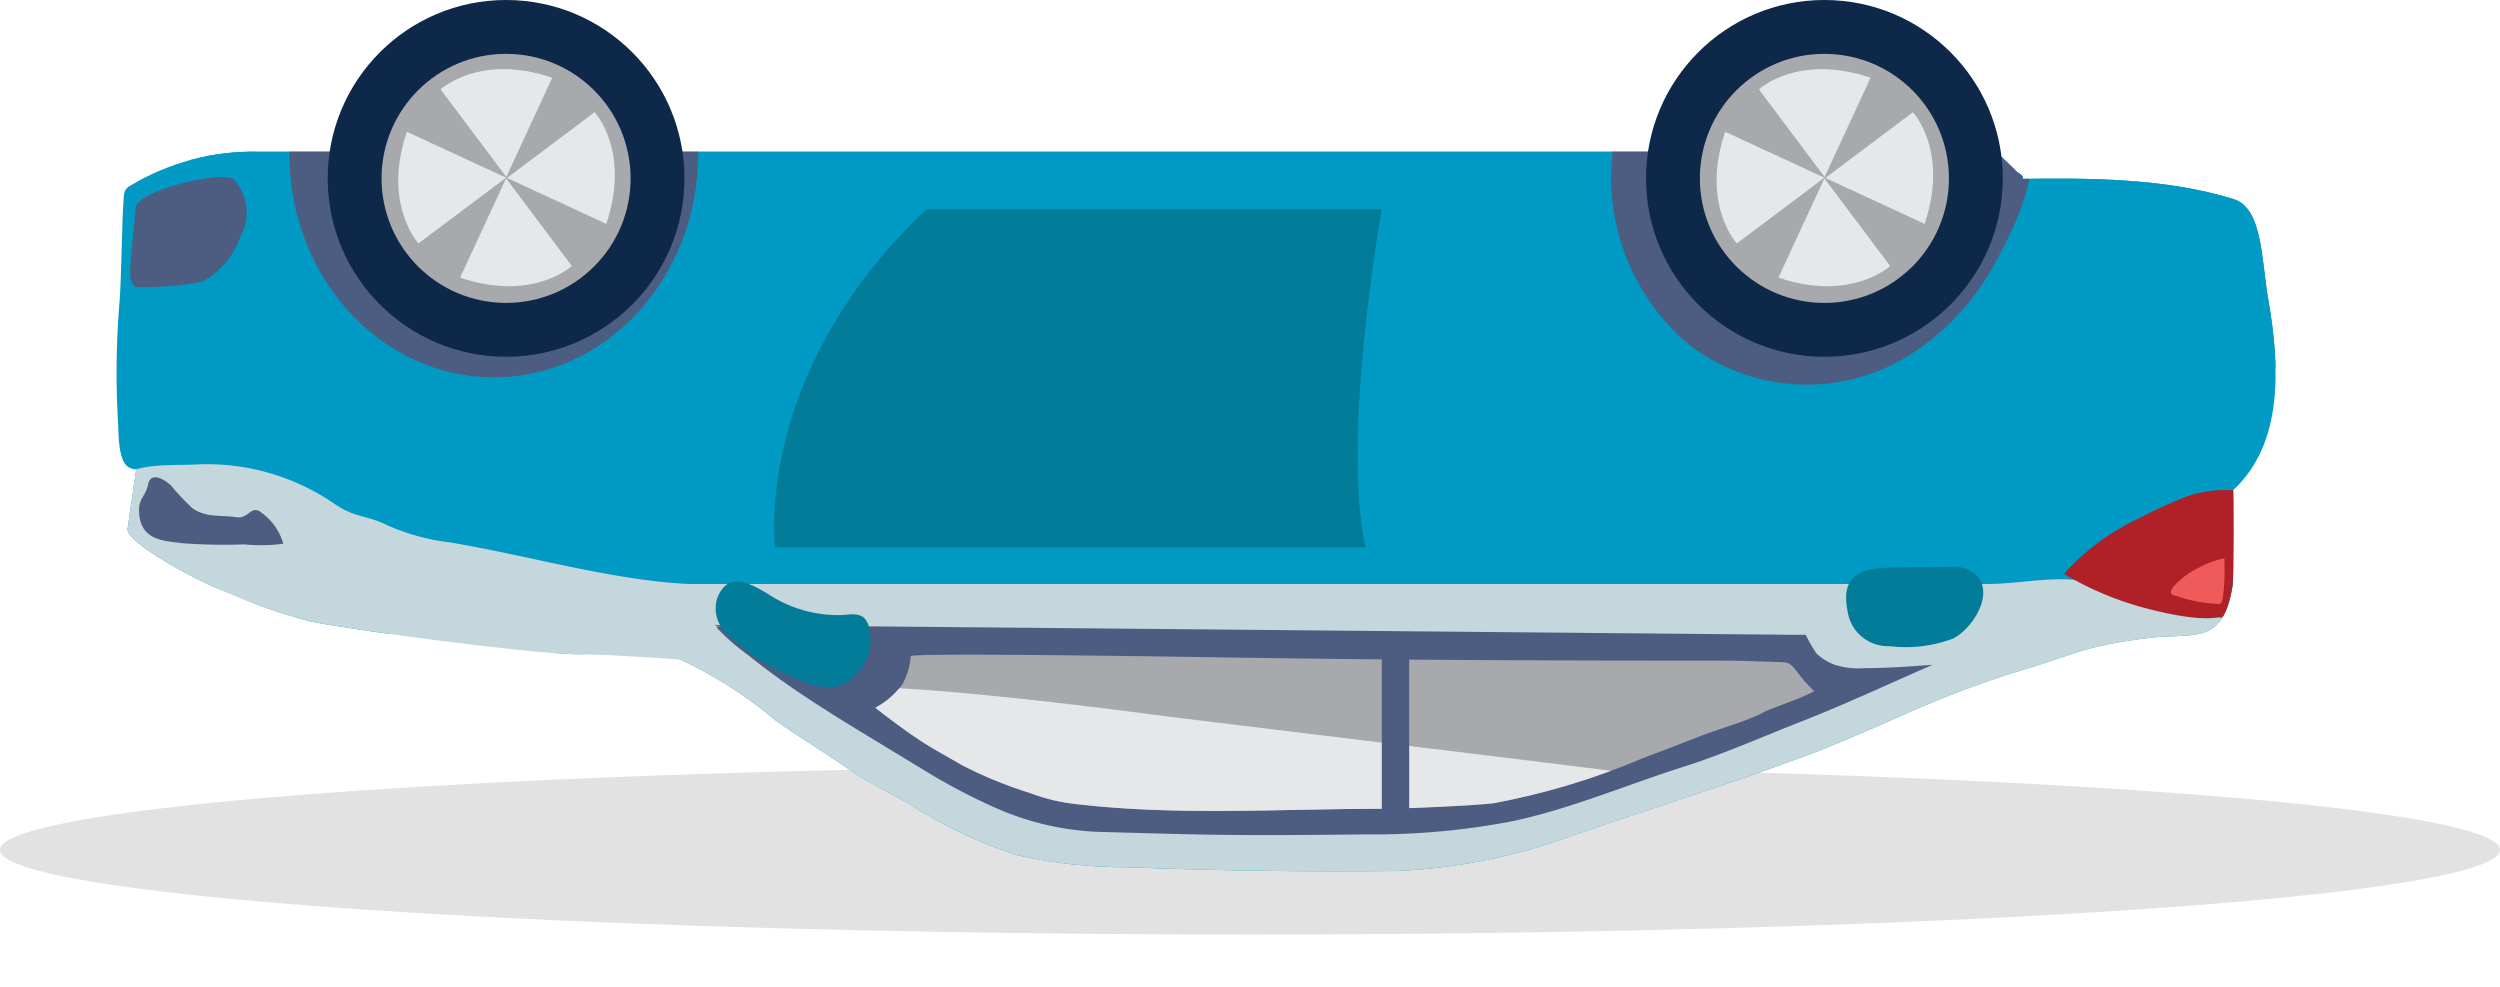 <svg xmlns="http://www.w3.org/2000/svg" xmlns:xlink="http://www.w3.org/1999/xlink" viewBox="0 0 116.419 45.942"><defs><style>.a5cdf5dc-eaa8-430b-a526-18c234b5197a,.beeacad6-9860-4127-9ae8-5a3300c4852b,.fdaa84ac-f87e-4b3f-bf6e-44c6527b6765{fill:none;}.a5cdf5dc-eaa8-430b-a526-18c234b5197a{stroke:#bcbec0;}.a5cdf5dc-eaa8-430b-a526-18c234b5197a,.fdaa84ac-f87e-4b3f-bf6e-44c6527b6765{stroke-miterlimit:10;}.e0f0f2f4-ce2e-46fb-bebc-cca5c8a25682{isolation:isolate;}.e68e1840-31fe-4ce1-aad4-78117f558ea1{clip-path:url(#aa1bf122-ef9d-4952-b0b4-f4e22078a315);}.f254caef-e785-411f-905c-20019b6c9b21{clip-path:url(#b8abf151-37b5-4904-8794-c717bf0438be);}.ff9f15e0-51f5-4062-a09b-1998d9dd4aff{fill:#eaccca;}.abf6a60a-1c77-4f87-9bdd-94c9abd7e47f{clip-path:url(#ab487335-3aee-410a-a613-01f469a900e9);}.b00d4f0e-4697-4959-b93f-ae87a8f9f8a5{fill:#0f2849;}.e75aa83b-a7bd-4b2e-8fda-e79823e5a5ba{fill:#ee755b;opacity:0.8;mix-blend-mode:hard-light;}.b6e7232a-3e28-40f5-84e8-d5a0bb1c4eb0{clip-path:url(#f1059e51-06d7-4271-88f1-737c9e227434);}.af677927-524f-4871-b64c-134b619147d5{fill:#009ac4;}.a00352f4-20ed-4edf-a23a-d1464bf8ee60{fill:#c3d7dc;}.ff2001a9-a294-4803-ba64-1fa8ad344a73{fill:#4d5d82;}.bfc35fca-45e6-4e0b-a56a-32cdad3fc102{fill:#0e2849;}.ab0a2e0a-eeb4-439a-b719-24c3d72469d6,.adbf6381-2be6-45b4-b402-606c8dc70f34{fill:#a7a9ac;}.b02c123e-022a-4792-966e-5f1cb03d39ab{fill:#e6e7e8;}.b7b74ef1-aa70-47be-8a9a-a67157282008{fill:#037c99;}.b17799d2-d5bf-4d8b-bdfc-ea2d16da8b7a{clip-path:url(#aff11bf1-996b-4013-a5e8-8b634ce27677);}.ab0a2e0a-eeb4-439a-b719-24c3d72469d6{opacity:0.33;mix-blend-mode:multiply;}.e30e10af-81d9-4c15-92f4-80525d4e3df0{clip-path:url(#f1747e31-a50c-4c33-9b47-2aee055a9a33);}.a03dbcc7-8cc6-4304-b3ba-014655fde85d{fill:#af2027;}.b70217f3-203a-4097-8201-bc7023fa6aec{clip-path:url(#e42536d6-1f83-4c62-8a15-97b72376f0b7);}.fdaa84ac-f87e-4b3f-bf6e-44c6527b6765{stroke:#4d5d82;stroke-width:1.276px;}.bab72175-8219-4167-bb82-cf8e774a56b6{fill:#ef5b5b;}</style><clipPath id="aa1bf122-ef9d-4952-b0b4-f4e22078a315"><rect class="a5cdf5dc-eaa8-430b-a526-18c234b5197a" x="264.102" y="-596.502" width="233.759" height="493.747"/></clipPath><clipPath id="b8abf151-37b5-4904-8794-c717bf0438be"><rect class="a5cdf5dc-eaa8-430b-a526-18c234b5197a" x="-231.231" y="-596.502" width="233.759" height="493.747"/></clipPath><clipPath id="ab487335-3aee-410a-a613-01f469a900e9"><rect class="a5cdf5dc-eaa8-430b-a526-18c234b5197a" x="13.602" y="-596.502" width="233.759" height="493.747"/></clipPath><clipPath id="f1059e51-06d7-4271-88f1-737c9e227434"><path class="beeacad6-9860-4127-9ae8-5a3300c4852b" d="M168.662,54.215l.051-.015c2.994-.881,3.181-1.23,6.266-1.613,2.084-.259,3.481.396,3.923-2.451.056-.361.043-4.453.024-4.436,2.359-2.179,2.179-5.786,1.622-8.961-.301-1.717-.243-4.173-1.603-4.593-3.216-.993-6.802-.986-10.111-.937-1.077.016,1.016.28.026-.328l-.97-.94H86.946a11.07,11.07,0,0,0-5.974,1.598.601.601,0,0,0-.209.207.835.835,0,0,0-.068.315c-.098,1.164-.102,3.955-.216,5.114a39.545,39.545,0,0,0-.043,5.528c.021.501.016,1.638.476,1.929.019.012.368.172.368.063,0,.009-.413,2.832-.413,2.835,0,.648,3.225,2.381,4.248,2.77a26.238,26.238,0,0,0,4.264,1.516c1.729.368,10.304,1.521,12.352,1.526,1.666.004,4.895.253,4.895.253a19.996,19.996,0,0,1,4.424,2.832c1.083.777,2.229,1.446,3.307,2.204.938.66,1.93,1.116,2.899,1.671a21.707,21.707,0,0,0,5.036,2.401,23.469,23.469,0,0,0,5.176.561q6.226.242,12.457.175a26.764,26.764,0,0,0,7.733-1.477c3.777-1.312,7.585-2.488,11.343-3.881,1.454-.539,2.881-1.179,4.313-1.801A48.597,48.597,0,0,1,168.662,54.215Z"/></clipPath><clipPath id="aff11bf1-996b-4013-a5e8-8b634ce27677"><rect class="a5cdf5dc-eaa8-430b-a526-18c234b5197a" x="258.058" y="-1133.994" width="233.759" height="493.747"/></clipPath><clipPath id="f1747e31-a50c-4c33-9b47-2aee055a9a33"><path class="beeacad6-9860-4127-9ae8-5a3300c4852b" d="M93.729,31.339l.051-.015c2.994-.881,3.181-1.23,6.266-1.613,2.084-.259,3.481.396,3.923-2.451.056-.361.043-4.453.024-4.436,2.359-2.179,2.179-5.786,1.622-8.961-.301-1.717-.243-4.173-1.603-4.593-3.216-.993-6.802-.986-10.111-.937-1.077.016,1.016.28.026-.328l-.97-.94H12.013A11.07,11.07,0,0,0,6.04,8.662a.601.601,0,0,0-.209.207.835.835,0,0,0-.068.315c-.098,1.164-.102,3.955-.216,5.114a39.545,39.545,0,0,0-.043,5.528c.021.501.016,1.638.476,1.929.019.012.368.172.368.063,0,.009-.413,2.832-.413,2.835,0,.648,3.225,2.381,4.248,2.77a26.237,26.237,0,0,0,4.264,1.516c1.729.368,10.304,1.521,12.352,1.526,1.666.004,4.895.253,4.895.253a19.996,19.996,0,0,1,4.424,2.832c1.083.777,2.229,1.446,3.307,2.204.938.66,1.93,1.115,2.899,1.671A21.707,21.707,0,0,0,47.36,39.826a23.469,23.469,0,0,0,5.176.561q6.226.242,12.457.174a26.764,26.764,0,0,0,7.733-1.477c3.777-1.312,7.585-2.488,11.343-3.881,1.454-.539,2.881-1.179,4.313-1.801A48.596,48.596,0,0,1,93.729,31.339Z"/></clipPath><clipPath id="e42536d6-1f83-4c62-8a15-97b72376f0b7"><path class="beeacad6-9860-4127-9ae8-5a3300c4852b" d="M81.901,33.286c.11-.037.21-.121.319-.165.746-.32,1.545-.547,2.266-.936a7.094,7.094,0,0,1-.844-.961c-.21-.255-.317-.376-.637-.387-.992-.033-1.986-.074-2.979-.074-7.022,0-14.044-.018-21.066-.12q-.56-.008-1.12-.016c-1.297-.019-15.428-.253-15.429-.07a3.165,3.165,0,0,1-.389,1.309,3.73,3.73,0,0,1-1.258,1.092c.651.517,1.526,1.165,2.213,1.607.595.382,1.216.708,1.822,1.067a19.737,19.737,0,0,0,3.187,1.304,8.672,8.672,0,0,0,2.165.513c4.73.55,9.577.212,14.331.212.991,0,4.396-.168,5.079-.258a33.509,33.509,0,0,0,6.984-2.115c.905-.333,1.805-.689,2.706-1.035C80.125,33.916,81.048,33.677,81.901,33.286Z"/></clipPath></defs><title>Artboard 229</title><g class="e0f0f2f4-ce2e-46fb-bebc-cca5c8a25682"><g id="a72269dd-aa35-426e-8e1f-8db728cb0aa6" data-name="Layer 1"><rect class="a5cdf5dc-eaa8-430b-a526-18c234b5197a" x="264.102" y="-596.502" width="233.759" height="493.747"/><g class="f254caef-e785-411f-905c-20019b6c9b21"><polygon class="ff9f15e0-51f5-4062-a09b-1998d9dd4aff" points="-30.076 756.213 -232.814 756.213 -232.688 -1994.162 -223.775 -2000.708 -202.945 -2019.049 2.23 -2019.049 2.681 730.314 -30.076 756.213"/></g><rect class="a5cdf5dc-eaa8-430b-a526-18c234b5197a" x="-231.231" y="-596.502" width="233.759" height="493.747"/><g class="abf6a60a-1c77-4f87-9bdd-94c9abd7e47f"><polygon class="ff9f15e0-51f5-4062-a09b-1998d9dd4aff" points="214.757 1007.354 12.019 1007.354 12.145 -1743.021 21.058 -1749.567 41.889 -1767.909 247.063 -1767.909 247.515 981.454 214.757 1007.354"/><path class="b00d4f0e-4697-4959-b93f-ae87a8f9f8a5" d="M61.219,1.72a1.125,1.125,0,0,0,.78-.31A1.303,1.303,0,0,0,62.199.6V-3.31h2.7a1.69,1.69,0,0,1,1.25.45,1.939,1.939,0,0,1,.45,1.42v3.75H65.529V-1.49a1.064,1.064,0,0,0-.23-.765A.894.894,0,0,0,64.629-2.49H63.269V.48a1.946,1.946,0,0,1-.46,1.44,2.427,2.427,0,0,1-1.49.55Z"/><path class="b00d4f0e-4697-4959-b93f-ae87a8f9f8a5" d="M67.899-2.14l-.12-1.17h1.06l.13,1.17V2.31H67.899Z"/><path class="b00d4f0e-4697-4959-b93f-ae87a8f9f8a5" d="M74.629-3.31A21.816,21.816,0,0,1,74.474-.275a3.014,3.014,0,0,1-.75,1.65,3.49,3.49,0,0,1-1.915.895L69.929,2.64,69.779,1.8,71.469,1.47l-1.23-4.78h1.07L72.429,1.22a1.531,1.531,0,0,0,.78-.72,3.33,3.33,0,0,0,.3-1.215q.06-.735.06-2.205v-.391Z"/><path class="b00d4f0e-4697-4959-b93f-ae87a8f9f8a5" d="M75.809-2.14l-.12-1.17H76.749l.13,1.17v1.52L76.868.01,75.809.21Z"/><path class="b00d4f0e-4697-4959-b93f-ae87a8f9f8a5" d="M80.009,2.31l-.22-1.229a3.024,3.024,0,0,1-.69.845,3.094,3.094,0,0,1-.98.545l-.39-.85a3.975,3.975,0,0,0,1.155-.605,2.594,2.594,0,0,0,.735-.915v-1.75a1.31,1.31,0,0,0-.115-.635.572.572,0,0,0-.435-.245l-.63-.09.14-.811.99.141a1.218,1.218,0,0,1,.855.46,1.825,1.825,0,0,1,.265,1.07V.16l.34,2.149Z"/><path class="b00d4f0e-4697-4959-b93f-ae87a8f9f8a5" d="M82.118,1.49h1.81a1.452,1.452,0,0,0,1.09-.41,1.728,1.728,0,0,0,.4-1.25V-.84a2.015,2.015,0,0,0-.32-1.221,1.122,1.122,0,0,0-.96-.43h-.9l-.22.99a1.864,1.864,0,0,0-.05.39.615.615,0,0,0,.17.465,1.116,1.116,0,0,0,.56.245l-.19.69a1.748,1.748,0,0,1-1.135-.396,1.268,1.268,0,0,1-.355-.955,2.6,2.6,0,0,1,.05-.529l.39-1.721h1.91a1.938,1.938,0,0,1,1.56.66,2.778,2.778,0,0,1,.56,1.851v.58a2.564,2.564,0,0,1-.64,1.89,2.298,2.298,0,0,1-1.7.64H82.118Z"/><path class="b00d4f0e-4697-4959-b93f-ae87a8f9f8a5" d="M87.488-.41l.15-.67h.92V2.31H87.488ZM90.878-1.49a1.064,1.064,0,0,0-.23-.765A.894.894,0,0,0,89.978-2.49h-2.46v-.82h2.73a1.691,1.691,0,0,1,1.25.45A1.941,1.941,0,0,1,91.948-1.44v3.75H90.878Z"/><path class="b00d4f0e-4697-4959-b93f-ae87a8f9f8a5" d="M95.219-2.14l-.12-1.17h1.06l.13,1.17v1.52L96.278.01,95.219.21Z"/><path class="b00d4f0e-4697-4959-b93f-ae87a8f9f8a5" d="M99.418,2.31,99.198,1.08a3.024,3.024,0,0,1-.69.845,3.094,3.094,0,0,1-.98.545l-.39-.85a3.975,3.975,0,0,0,1.155-.605,2.594,2.594,0,0,0,.735-.915v-1.75a1.31,1.31,0,0,0-.115-.635.572.572,0,0,0-.435-.245l-.63-.09.14-.811.99.141a1.218,1.218,0,0,1,.855.46,1.825,1.825,0,0,1,.265,1.07V.16l.34,2.149Z"/><path class="b00d4f0e-4697-4959-b93f-ae87a8f9f8a5" d="M101.568-2.14,101.448-3.31h1.06l.13,1.17V2.31h-1.07Z"/><path class="b00d4f0e-4697-4959-b93f-ae87a8f9f8a5" d="M107.538,1.565a5.835,5.835,0,0,1-3.14.846L103.818-2.49l-.1-.82h2.88a1.881,1.881,0,0,1,1.445.551,2.214,2.214,0,0,1,.545,1.5l.01.319A2.705,2.705,0,0,1,107.538,1.565Zm-.52-.77a2.257,2.257,0,0,0,.52-1.755v-.271a1.448,1.448,0,0,0-.27-.91.896.896,0,0,0-.75-.35H104.888l.45,3.93A2.68,2.68,0,0,0,107.018.795Z"/><rect class="e75aa83b-a7bd-4b2e-8fda-e79823e5a5ba" x="39.75" y="-23.58" width="89.333" height="32.472"/><g class="b6e7232a-3e28-40f5-84e8-d5a0bb1c4eb0"><path class="af677927-524f-4871-b64c-134b619147d5" d="M168.662,54.215l.051-.015c2.994-.881,3.181-1.23,6.266-1.613,2.084-.259,3.481.396,3.923-2.451.056-.361.043-4.453.024-4.436,2.359-2.179,2.179-5.786,1.622-8.961-.301-1.717-.243-4.173-1.603-4.593-3.216-.993-6.802-.986-10.111-.937-1.077.016,1.016.28.026-.328l-.97-.94H86.946a11.07,11.07,0,0,0-5.974,1.598.601.601,0,0,0-.209.207.835.835,0,0,0-.068.315c-.098,1.164-.102,3.955-.216,5.114a39.545,39.545,0,0,0-.043,5.528c.021.501.016,1.638.476,1.929.019.012.368.172.368.063,0,.009-.413,2.832-.413,2.835,0,.648,3.225,2.381,4.248,2.77,1.958.743,4.182,1.907,6.227,2.06,1.266.095,2.563-0,3.832-0,2.048,0,4.509.977,6.557.982,1.666.004,3.269-.345,4.895.253a19.996,19.996,0,0,1,4.424,2.832c1.083.777,2.229,1.446,3.307,2.204.938.66,1.93,1.116,2.899,1.671a21.707,21.707,0,0,0,5.036,2.401,23.469,23.469,0,0,0,5.176.561q6.226.242,12.457.175a26.764,26.764,0,0,0,7.733-1.477c3.777-1.312,7.585-2.488,11.343-3.881,1.454-.539,2.881-1.179,4.313-1.801A48.597,48.597,0,0,1,168.662,54.215Z"/><path class="af677927-524f-4871-b64c-134b619147d5" d="M182.267,32.93a5.636,5.636,0,0,1,.024,3.946c-.223.576-.63.943-.882,1.48-.268.57-.365,1.271-.586,1.87a5.342,5.342,0,0,1-4.437,3.238c-1.958.282-3.922-.2-5.882-.2H106.386c-1.846,0-3.599.132-5.471-.01-2.553-.194-5.178-.443-7.481-1.927-2.167-1.397-3.481-3.739-4.668-6.314-1.063-2.305-2.553-4.752-4.975-4.657-1.947.076-4.256,1.741-5.586.003a3.689,3.689,0,0,1-.623-1.759c-.422-3.275,1.421-6.386,3.584-8.388,3.536-3.275,8.015-4.644,12.421-5.293,7.807-1.15,15.704-.282,23.555.268,10.972.769,21.987.915,32.901,2.497S168.45,22.341,178.166,28.616A9.598,9.598,0,0,1,182.267,32.93Z"/><path class="a00352f4-20ed-4edf-a23a-d1464bf8ee60" d="M84.076,44.505a10.477,10.477,0,0,1,6.453,1.849c.957.649,1.433.487,2.449.986a10.19,10.19,0,0,0,2.89.793c3.557.586,7.553,1.767,11.139,1.94h60.387c1.809,0,3.481-.492,5.247-.013,1.984.379,3.926,1.148,5.886,1.629a.063.063,0,0,1,.052.038.088.088,0,0,1-.005.049.782.782,0,0,1-.268.399c-.139.104-.305.14-.446.239-.067.047-.128.107-.194.156a1.544,1.544,0,0,1-.391.191,32.053,32.053,0,0,1-6.239,1.547c-3.598.581-3.855.931-7.3,2.426-3.215,1.396-6.089,3.733-9.122,5.643-14.813,9.329-33.106,7.913-48.349-.317-4.34-2.343-8.979-6.201-13.648-7.233-2.784-.616-5.658-.551-8.407-1.373a7.636,7.636,0,0,1-4.68-3.429c-.669-1.196-.503-1.831-.184-3.234C79.936,44.214,82.423,44.597,84.076,44.505Z"/><path class="ff2001a9-a294-4803-ba64-1fa8ad344a73" d="M88.115,48.162l.003.034a7.626,7.626,0,0,1-1.808.03,25.024,25.024,0,0,1-2.897-.056c-.764-.11-1.965-.077-2.004-1.473-.018-.657.286-.646.425-1.278.132-.602.771-.214,1.064.069a11.541,11.541,0,0,0,.994,1.053c.622.454,1.365.31,2.06.422.555.089.684-.617,1.163-.208A2.686,2.686,0,0,1,88.115,48.162Z"/><path class="ff2001a9-a294-4803-ba64-1fa8ad344a73" d="M86.143,33.854a3.77,3.77,0,0,1-1.808,2.149,14.787,14.787,0,0,1-3.074.242c-.377-.203-.251-1.002-.221-1.384.059-.775.147-1.547.209-2.321.064-.789,4.064-1.738,4.568-1.31A2.273,2.273,0,0,1,86.143,33.854Z"/><ellipse class="ff2001a9-a294-4803-ba64-1fa8ad344a73" cx="97.928" cy="30.043" rx="9.518" ry="10.406"/></g><circle class="bfc35fca-45e6-4e0b-a56a-32cdad3fc102" cx="98.5" cy="31.184" r="8.307"/><circle class="adbf6381-2be6-45b4-b402-606c8dc70f34" cx="98.5" cy="31.184" r="5.799"/><path class="b02c123e-022a-4792-966e-5f1cb03d39ab" d="M96.361,35.804l2.139-4.621,3.061,4.08S99.737,36.953,96.361,35.804Z"/><path class="b02c123e-022a-4792-966e-5f1cb03d39ab" d="M100.649,26.497,98.51,31.118l-3.061-4.08S97.272,25.349,100.649,26.497Z"/><path class="b02c123e-022a-4792-966e-5f1cb03d39ab" d="M103.165,33.301l-4.621-2.139,4.08-3.061S104.313,29.924,103.165,33.301Z"/><path class="b02c123e-022a-4792-966e-5f1cb03d39ab" d="M93.879,29.012l4.621,2.139L94.419,34.213S92.731,32.389,93.879,29.012Z"/><path class="b7b74ef1-aa70-47be-8a9a-a67157282008" d="M138.529,48.372h-27.5s-1.083-8.05,7.042-15.75h21.208S137.362,43.304,138.529,48.372Z"/></g><rect class="a5cdf5dc-eaa8-430b-a526-18c234b5197a" x="13.602" y="-596.502" width="233.759" height="493.747"/><rect class="a5cdf5dc-eaa8-430b-a526-18c234b5197a" x="258.058" y="-1133.994" width="233.759" height="493.747"/><ellipse class="ab0a2e0a-eeb4-439a-b719-24c3d72469d6" cx="58.209" cy="39.579" rx="58.209" ry="3.94"/><g class="e30e10af-81d9-4c15-92f4-80525d4e3df0"><path class="af677927-524f-4871-b64c-134b619147d5" d="M93.729,31.339l.051-.015c2.994-.881,3.181-1.23,6.266-1.613,2.084-.259,3.481.396,3.923-2.451.056-.361.043-4.453.024-4.436,2.359-2.179,2.179-5.786,1.622-8.961-.301-1.717-.243-4.173-1.603-4.593-3.216-.993-6.802-.986-10.111-.937-1.077.016,1.016.28.026-.328l-.97-.94H12.013A11.07,11.07,0,0,0,6.04,8.662a.601.601,0,0,0-.209.207.835.835,0,0,0-.068.315c-.098,1.164-.102,3.955-.216,5.114a39.545,39.545,0,0,0-.043,5.528c.021.501.016,1.638.476,1.929.019.012.368.172.368.063,0,.009-.413,2.832-.413,2.835,0,.648,3.225,2.381,4.248,2.77,1.958.743,4.182,1.907,6.227,2.06,1.266.095,2.563-0,3.832-0,2.048,0,4.509.977,6.557.982,1.666.004,3.269-.345,4.895.253a19.996,19.996,0,0,1,4.424,2.832c1.083.777,2.229,1.446,3.307,2.204.938.66,1.93,1.115,2.899,1.671A21.707,21.707,0,0,0,47.36,39.826a23.469,23.469,0,0,0,5.176.561q6.226.242,12.457.174a26.764,26.764,0,0,0,7.733-1.477c3.777-1.312,7.585-2.488,11.343-3.881,1.454-.539,2.881-1.179,4.313-1.801A48.596,48.596,0,0,1,93.729,31.339Z"/><path class="af677927-524f-4871-b64c-134b619147d5" d="M107.334,10.053a5.637,5.637,0,0,1,.024,3.946c-.223.576-.63.943-.882,1.48-.268.57-.365,1.271-.586,1.87a5.342,5.342,0,0,1-4.437,3.238c-1.958.282-3.922-.2-5.882-.2H31.453c-1.846,0-3.599.132-5.471-.01-2.553-.194-5.178-.443-7.481-1.927-2.167-1.397-3.481-3.739-4.668-6.314C12.77,9.831,11.28,7.385,8.858,7.479,6.911,7.556,4.603,9.22,3.272,7.482a3.689,3.689,0,0,1-.623-1.759C2.227,2.449,4.07-.662,6.233-2.665c3.536-3.275,8.015-4.644,12.421-5.293,7.807-1.15,15.704-.282,23.555.268,10.972.769,21.987.915,32.901,2.497S93.517-.536,103.233,5.74A9.598,9.598,0,0,1,107.334,10.053Z"/><path class="a00352f4-20ed-4edf-a23a-d1464bf8ee60" d="M9.143,21.628a10.477,10.477,0,0,1,6.453,1.849c.957.649,1.433.487,2.449.986a10.19,10.19,0,0,0,2.89.793c3.557.586,7.553,1.767,11.139,1.94H92.461c1.809,0,3.481-.492,5.247-.013,1.984.379,3.926,1.148,5.886,1.629a.063.063,0,0,1,.052.038.088.088,0,0,1-.005.049.782.782,0,0,1-.268.399c-.139.104-.305.14-.446.239-.067.047-.128.107-.194.156a1.545,1.545,0,0,1-.391.191,32.052,32.052,0,0,1-6.239,1.547c-3.598.581-3.855.931-7.3,2.426-3.215,1.396-6.089,3.733-9.122,5.643-14.813,9.329-33.106,7.913-48.349-.317-4.34-2.343-8.979-6.201-13.648-7.233-2.784-.615-5.659-.551-8.407-1.373a7.636,7.636,0,0,1-4.68-3.429c-.669-1.196-.503-1.831-.184-3.234C5.002,21.337,7.49,21.721,9.143,21.628Z"/><path class="ff2001a9-a294-4803-ba64-1fa8ad344a73" d="M13.182,25.286l.003.034a7.626,7.626,0,0,1-1.808.03,25.029,25.029,0,0,1-2.897-.056c-.764-.11-1.965-.077-2.004-1.473-.018-.657.286-.646.425-1.278.132-.602.771-.214,1.064.069a11.541,11.541,0,0,0,.994,1.053c.622.454,1.365.31,2.06.422.555.089.684-.617,1.163-.208A2.686,2.686,0,0,1,13.182,25.286Z"/><path class="ff2001a9-a294-4803-ba64-1fa8ad344a73" d="M35.642,29.136H34.463c-.306,0-.929.143-1.19-.041.827.073,1.636.024,2.466.03l3.531.032,4.764.043,5.638.051,6.154.056,6.312.058,6.112.056,5.553.051,4.637.042,3.362.031,1.729.016c.051 0.0.103.001.154.001h.406a6.224,6.224,0,0,0,.497.866,2.428,2.428,0,0,0,.89.542,3.713,3.713,0,0,0,1.371.144c1.068,0,2.097-.081,3.151-.156-2.049.886-4.025,1.824-6.085,2.628-1.812.708-3.674,1.537-5.509,2.119-2.65.839-5.216,1.943-7.923,2.526a34.07,34.07,0,0,1-6.864.624c-2.388.024-4.777.053-7.165.015-1.786-.029-3.572-.084-5.358-.134a13.04,13.04,0,0,1-4.954-1.217l.232.108a28.776,28.776,0,0,1-3.379-1.784l-2.123-1.288c-1.369-.831-2.739-1.663-4.07-2.585-.671-.465-1.332-.953-1.976-1.475a9.453,9.453,0,0,1-1.487-1.31"/><path class="adbf6381-2be6-45b4-b402-606c8dc70f34" d="M81.901,33.286c.11-.037.21-.121.319-.165.746-.32,1.545-.547,2.266-.936a7.094,7.094,0,0,1-.844-.961c-.21-.255-.317-.376-.637-.387-.992-.033-1.986-.074-2.979-.074-7.022,0-14.044-.018-21.066-.12q-.56-.008-1.12-.016c-1.297-.019-15.428-.253-15.429-.07a3.165,3.165,0,0,1-.389,1.309,3.73,3.73,0,0,1-1.258,1.092c.651.517,1.526,1.165,2.213,1.607.595.382,1.216.708,1.822,1.067a19.737,19.737,0,0,0,3.187,1.304,8.672,8.672,0,0,0,2.165.513c4.73.55,9.577.212,14.331.212.621,0,4.028-.12,5.079-.258a33.509,33.509,0,0,0,6.984-2.115c.905-.333,1.805-.689,2.706-1.035C80.125,33.916,81.048,33.677,81.901,33.286Z"/><path class="ff2001a9-a294-4803-ba64-1fa8ad344a73" d="M11.21,10.978A3.77,3.77,0,0,1,9.401,13.127a14.788,14.788,0,0,1-3.074.242c-.377-.203-.251-1.002-.221-1.384.06-.775.147-1.547.209-2.322.064-.789,4.064-1.738,4.568-1.31A2.273,2.273,0,0,1,11.21,10.978Z"/><path class="a03dbcc7-8cc6-4304-b3ba-014655fde85d" d="M104.047,28.395c-.644.807-3.201.165-4.055-.053a14.872,14.872,0,0,1-3.882-1.618A10.898,10.898,0,0,1,99.56,24.163a21.897,21.897,0,0,1,2.265-1.038,5.363,5.363,0,0,1,1.954-.302c.276.004.427-.093.514.272.064.266.012.561.072.828a3.732,3.732,0,0,1-.035,1.323,4.055,4.055,0,0,0,.011,1.034A3.88,3.88,0,0,1,104.047,28.395Z"/><path class="ff2001a9-a294-4803-ba64-1fa8ad344a73" d="M88.629,16.716a9.031,9.031,0,0,1-9.884-.59A10.161,10.161,0,0,1,75.274,6.033c.029-.118,8.372-.795,9.163-.842,1.382-.081,2.71.336,4.045.331,1.48-.005,2.649-.736,4.187-.215a3.092,3.092,0,0,1,1.542,1.048c1.063,1.451-.552,4.508-1.293,5.863A11.442,11.442,0,0,1,88.629,16.716Z"/><ellipse class="ff2001a9-a294-4803-ba64-1fa8ad344a73" cx="22.995" cy="7.167" rx="9.518" ry="10.406"/><g class="b70217f3-203a-4097-8201-bc7023fa6aec"><path class="b02c123e-022a-4792-966e-5f1cb03d39ab" d="M39.219,32.04c2.856-.298,13.757,1.136,14.564,1.251.856.122,21.953,2.659,22.308,2.747,1.017.253,3.675,4.122,3.293,5.309a3.383,3.383,0,0,1-2.187,1.963,17.676,17.676,0,0,1-5.067,1.021A40.193,40.193,0,0,1,58.681,43.102,85.37,85.37,0,0,1,46.348,38.417l-5.787-2.545a2.46,2.46,0,0,1-.808-.491c-.723-.738-.536-2.065-.699-3.167a.095.095,0,0,1,.048-.099"/></g><line class="fdaa84ac-f87e-4b3f-bf6e-44c6527b6765" x1="64.985" y1="29.771" x2="64.985" y2="38.213"/><path class="bab72175-8219-4167-bb82-cf8e774a56b6" d="M103.58,25.996c.034.379.017,2.073-.195,2.126a.193.193,0,0,1-.065.002,6.969,6.969,0,0,1-2.134-.426c-.267-.113.118-.479.203-.565a3.797,3.797,0,0,1,.897-.641A4.722,4.722,0,0,1,103.58,25.996Z"/></g><circle class="bfc35fca-45e6-4e0b-a56a-32cdad3fc102" cx="23.567" cy="8.307" r="8.307"/><circle class="adbf6381-2be6-45b4-b402-606c8dc70f34" cx="23.567" cy="8.307" r="5.799"/><path class="b02c123e-022a-4792-966e-5f1cb03d39ab" d="M21.427,12.928l2.139-4.621,3.061,4.08S24.804,14.076,21.427,12.928Z"/><path class="b02c123e-022a-4792-966e-5f1cb03d39ab" d="M25.716,3.621l-2.139,4.621-3.061-4.08S22.339,2.472,25.716,3.621Z"/><path class="b02c123e-022a-4792-966e-5f1cb03d39ab" d="M28.232,10.425,23.611,8.286l4.08-3.061S29.38,7.048,28.232,10.425Z"/><path class="b02c123e-022a-4792-966e-5f1cb03d39ab" d="M18.946,6.136l4.621,2.139-4.08,3.061S17.798,9.513,18.946,6.136Z"/><circle class="bfc35fca-45e6-4e0b-a56a-32cdad3fc102" cx="84.958" cy="8.307" r="8.307"/><circle class="adbf6381-2be6-45b4-b402-606c8dc70f34" cx="84.958" cy="8.307" r="5.799"/><path class="b02c123e-022a-4792-966e-5f1cb03d39ab" d="M82.818,12.928l2.139-4.621L88.019,12.388S86.195,14.076,82.818,12.928Z"/><path class="b02c123e-022a-4792-966e-5f1cb03d39ab" d="M87.107,3.621l-2.139,4.621L81.907,4.161S83.73,2.472,87.107,3.621Z"/><path class="b02c123e-022a-4792-966e-5f1cb03d39ab" d="M89.623,10.425,85.002,8.286l4.08-3.061S90.771,7.048,89.623,10.425Z"/><path class="b02c123e-022a-4792-966e-5f1cb03d39ab" d="M80.337,6.136l4.621,2.139-4.08,3.061S79.189,9.513,80.337,6.136Z"/><path class="b7b74ef1-aa70-47be-8a9a-a67157282008" d="M63.595,25.495h-27.5S35.012,17.445,43.137,9.745H64.345S62.429,20.427,63.595,25.495Z"/><path class="b7b74ef1-aa70-47be-8a9a-a67157282008" d="M39.329,28.635a5.9,5.9,0,0,1-3.612-1.007c-.759-.424-1.78-1.09-2.311.208a1.595,1.595,0,0,0,.337,1.567,9.859,9.859,0,0,0,3.636,2.328,2.974,2.974,0,0,0,1.581.245,2.3,2.3,0,0,0,1.518-2.719,1.005,1.005,0,0,0-.189-.428C40.053,28.551,39.664,28.6,39.329,28.635Z"/><path class="b7b74ef1-aa70-47be-8a9a-a67157282008" d="M90.935,29.741a6.194,6.194,0,0,1-2.93.349,1.903,1.903,0,0,1-1.975-1.684c-.327-1.679.707-1.964,2.144-1.981l2.646-.032a1.844,1.844,0,0,1,.746.094C93.188,27.174,91.972,29.24,90.935,29.741Z"/></g></g></svg>